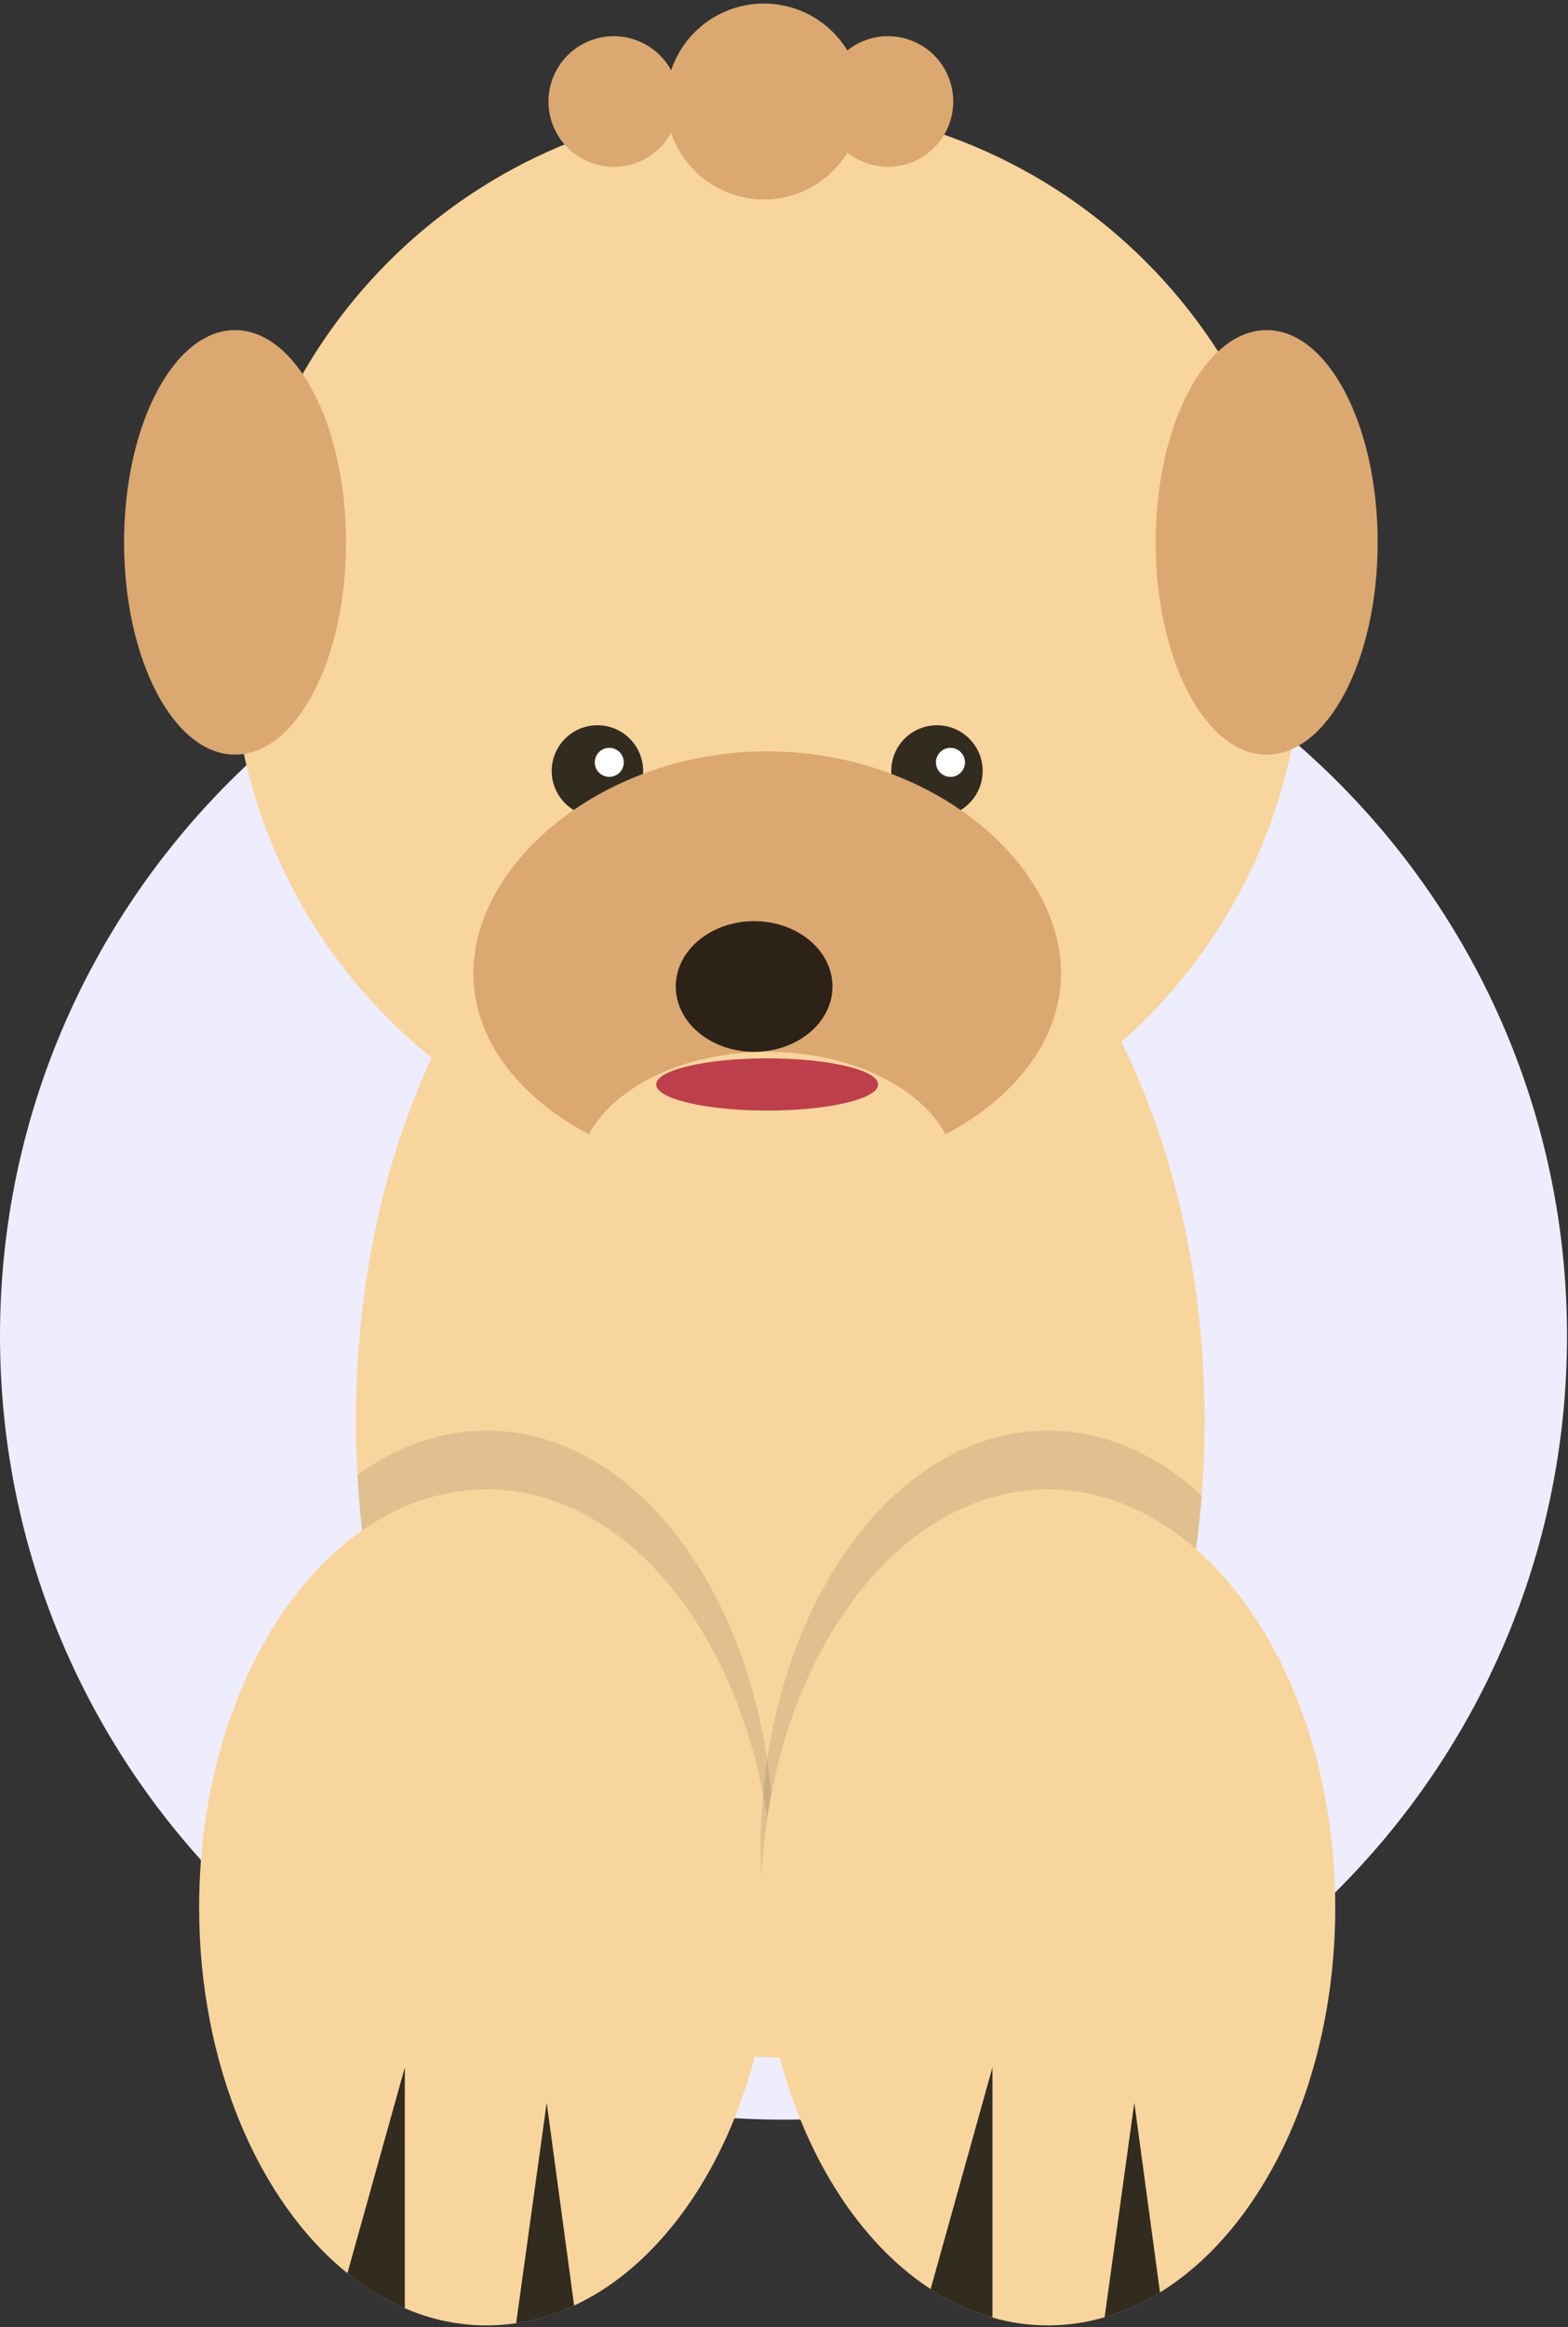 <svg width="432" height="641" viewBox="0 0 432 641" fill="none" xmlns="http://www.w3.org/2000/svg">
<rect x="0" y="0" width="432" height="641" fill="#333333" stroke="none"/>
<path id="background" d="M215.865 583.811C335.084 583.811 431.73 487.165 431.73 367.946C431.73 248.727 335.084 152.081 215.865 152.081C96.646 152.081 0 248.727 0 367.946C0 487.165 96.646 583.811 215.865 583.811Z" fill="#EEEDFE"/>
<path id="body" d="M331.892 391.331C331.892 398.293 331.623 405.146 331.083 411.892C331.011 412.989 330.921 414.087 330.813 415.184C323.294 498.292 276.955 562.872 220.092 566.541H220.074C219.445 566.595 218.815 566.631 218.185 566.649C217.106 566.703 216.045 566.721 214.966 566.721C211.161 566.726 207.361 566.45 203.597 565.894C203.381 565.858 203.165 565.822 202.949 565.786C147.67 557.331 103.777 491.115 98.578 407.989C98.542 407.413 98.506 406.837 98.488 406.262C98.183 401.333 98.033 396.356 98.039 391.331C98.039 294.462 150.386 215.941 214.966 215.941C279.545 215.941 331.892 294.462 331.892 391.331Z" fill="#F8D59D"/>
<path id="head" d="M211.368 323.873C292.834 323.873 358.876 257.832 358.876 176.365C358.876 94.899 292.834 28.858 211.368 28.858C129.902 28.858 63.86 94.899 63.86 176.365C63.86 257.832 129.902 323.873 211.368 323.873Z" fill="#F8D59D"/>
<path id="tongue" d="M211.368 305.884C228.257 305.884 241.949 302.663 241.949 298.689C241.949 294.715 228.257 291.493 211.368 291.493C194.478 291.493 180.787 294.715 180.787 298.689C180.787 302.663 194.478 305.884 211.368 305.884Z" fill="#BD3F4B"/>
<path id="left-eye" d="M164.597 224.935C171.551 224.935 177.189 219.297 177.189 212.343C177.189 205.389 171.551 199.751 164.597 199.751C157.643 199.751 152.005 205.389 152.005 212.343C152.005 219.297 157.643 224.935 164.597 224.935Z" fill="black" fill-opacity="0.8"/>
<path id="right-eye" d="M258.139 224.935C265.093 224.935 270.731 219.297 270.731 212.343C270.731 205.389 265.093 199.751 258.139 199.751C251.184 199.751 245.546 205.389 245.546 212.343C245.546 219.297 251.184 224.935 258.139 224.935Z" fill="black" fill-opacity="0.8"/>
<path id="left-paw-shadow" opacity="0.1" d="M213.167 509.157C213.177 517.358 212.576 525.547 211.368 533.658C209.773 544.649 206.949 555.425 202.949 565.786C147.67 557.331 103.777 491.115 98.578 407.989C98.542 407.413 98.506 406.837 98.488 406.262C109.174 398.437 121.244 394.029 134.016 394.029C171.954 394.029 203.651 432.849 211.368 484.675C212.576 492.779 213.177 500.963 213.167 509.157V509.157Z" fill="black"/>
<path id="left-paw" d="M213.167 525.347C213.177 533.547 212.576 541.737 211.368 549.848C205.36 590.143 184.852 622.594 158.175 635.007C153.114 637.391 147.733 639.027 142.201 639.864C139.492 640.276 136.756 640.48 134.016 640.475C126.275 640.465 118.619 638.855 111.53 635.744C105.837 633.281 100.515 630.036 95.718 626.102C71.361 606.495 54.866 568.718 54.866 525.347C54.866 461.757 90.304 410.219 134.016 410.219C171.955 410.219 203.651 449.039 211.368 500.865C212.576 508.969 213.178 517.153 213.167 525.347Z" fill="#F8D59D"/>
<path id="right-paw-shadow" opacity="0.1" d="M331.083 411.892C331.011 412.989 330.921 414.087 330.813 415.184C323.294 498.292 276.955 562.872 220.092 566.541H220.074C215.928 555.948 213.007 544.915 211.368 533.658C208.969 517.418 208.969 500.914 211.368 484.675C219.085 432.849 250.781 394.029 288.719 394.029C304.298 394.029 318.833 400.577 331.083 411.892Z" fill="black"/>
<path id="right-paw" d="M367.87 525.347C367.87 573.017 347.956 613.906 319.588 631.391C314.838 634.354 309.706 636.653 304.334 638.227C294.25 641.194 283.53 641.225 273.429 638.317C267.387 636.577 261.644 633.932 256.394 630.473C233.746 615.723 216.746 585.933 211.368 549.848C208.969 533.608 208.969 517.104 211.368 500.865C219.085 449.039 250.781 410.219 288.719 410.219C332.432 410.219 367.87 461.757 367.87 525.347Z" fill="#F8D59D"/>
<path id="muzzle" d="M211.368 206.946C166.661 206.946 130.418 237.31 130.418 268.108C130.418 286.169 142.893 302.216 162.218 312.407C169.413 299.172 188.697 289.695 211.368 289.695C234.038 289.695 253.323 299.172 260.517 312.407C279.843 302.216 292.317 286.169 292.317 268.108C292.317 237.31 256.075 206.946 211.368 206.946Z" fill="#DBA871"/>
<path id="nose" d="M207.77 289.695C219.692 289.695 229.357 281.641 229.357 271.706C229.357 261.771 219.692 253.717 207.77 253.717C195.848 253.717 186.184 261.771 186.184 271.706C186.184 281.641 195.848 289.695 207.77 289.695Z" fill="black" fill-opacity="0.8"/>
<path id="left-ear" d="M64.76 207.846C81.649 207.846 95.34 181.671 95.34 149.382C95.34 117.094 81.649 90.919 64.76 90.919C47.87 90.919 34.179 117.094 34.179 149.382C34.179 181.671 47.87 207.846 64.76 207.846Z" fill="#DBA871"/>
<path id="right-ear" d="M348.982 207.846C365.871 207.846 379.563 181.671 379.563 149.382C379.563 117.094 365.871 90.919 348.982 90.919C332.092 90.919 318.401 117.094 318.401 149.382C318.401 181.671 332.092 207.846 348.982 207.846Z" fill="#DBA871"/>
<path id="hair" d="M244.647 9.97C240.581 9.967 236.636 11.348 233.46 13.886C230.786 9.504 226.916 5.977 222.305 3.719C217.694 1.462 212.534 0.569 207.433 1.146C202.332 1.722 197.501 3.743 193.51 6.972C189.519 10.201 186.533 14.503 184.904 19.372C182.995 15.857 179.969 13.079 176.304 11.476C172.639 9.874 168.544 9.539 164.668 10.524C160.791 11.509 157.353 13.758 154.897 16.915C152.442 20.073 151.109 23.958 151.109 27.958C151.109 31.958 152.442 35.844 154.897 39.002C157.353 42.159 160.791 44.408 164.668 45.393C168.544 46.378 172.639 46.043 176.304 44.441C179.969 42.838 182.995 40.06 184.904 36.545C186.533 41.414 189.519 45.715 193.51 48.944C197.501 52.173 202.332 54.195 207.433 54.771C212.534 55.347 217.694 54.454 222.305 52.197C226.916 49.94 230.786 46.413 233.46 42.03C235.707 43.817 238.35 45.04 241.167 45.596C243.983 46.153 246.892 46.027 249.651 45.229C252.409 44.431 254.936 42.984 257.02 41.009C259.104 39.034 260.686 36.589 261.632 33.878C262.578 31.168 262.861 28.27 262.457 25.427C262.054 22.584 260.976 19.879 259.313 17.538C257.65 15.198 255.451 13.289 252.899 11.972C250.348 10.655 247.518 9.969 244.647 9.97V9.97Z" fill="#DBA871"/>
<path id="left-nail-1" d="M111.53 569.42V635.744C105.837 633.281 100.515 630.036 95.718 626.102L111.53 569.42Z" fill="black" fill-opacity="0.8"/>
<path id="left-nail-2" d="M158.175 635.007C153.114 637.391 147.733 639.027 142.201 639.864L150.62 579.152L158.175 635.007Z" fill="black" fill-opacity="0.8"/>
<path id="right-nail-1" d="M273.429 569.42V638.317C267.387 636.577 261.644 633.932 256.394 630.473L273.429 569.42Z" fill="black" fill-opacity="0.8"/>
<path id="right-nail-2" d="M319.588 631.391C314.838 634.354 309.706 636.653 304.334 638.227L312.518 579.152L319.588 631.391Z" fill="black" fill-opacity="0.8"/>
<path id="left-pupil" d="M167.865 213.975C170.074 213.975 171.865 212.184 171.865 209.975C171.865 207.766 170.074 205.975 167.865 205.975C165.656 205.975 163.865 207.766 163.865 209.975C163.865 212.184 165.656 213.975 167.865 213.975Z" fill="white"/>
<path id="right-pupil" d="M261.865 213.975C264.074 213.975 265.865 212.184 265.865 209.975C265.865 207.766 264.074 205.975 261.865 205.975C259.656 205.975 257.865 207.766 257.865 209.975C257.865 212.184 259.656 213.975 261.865 213.975Z" fill="white"/>
</svg>

